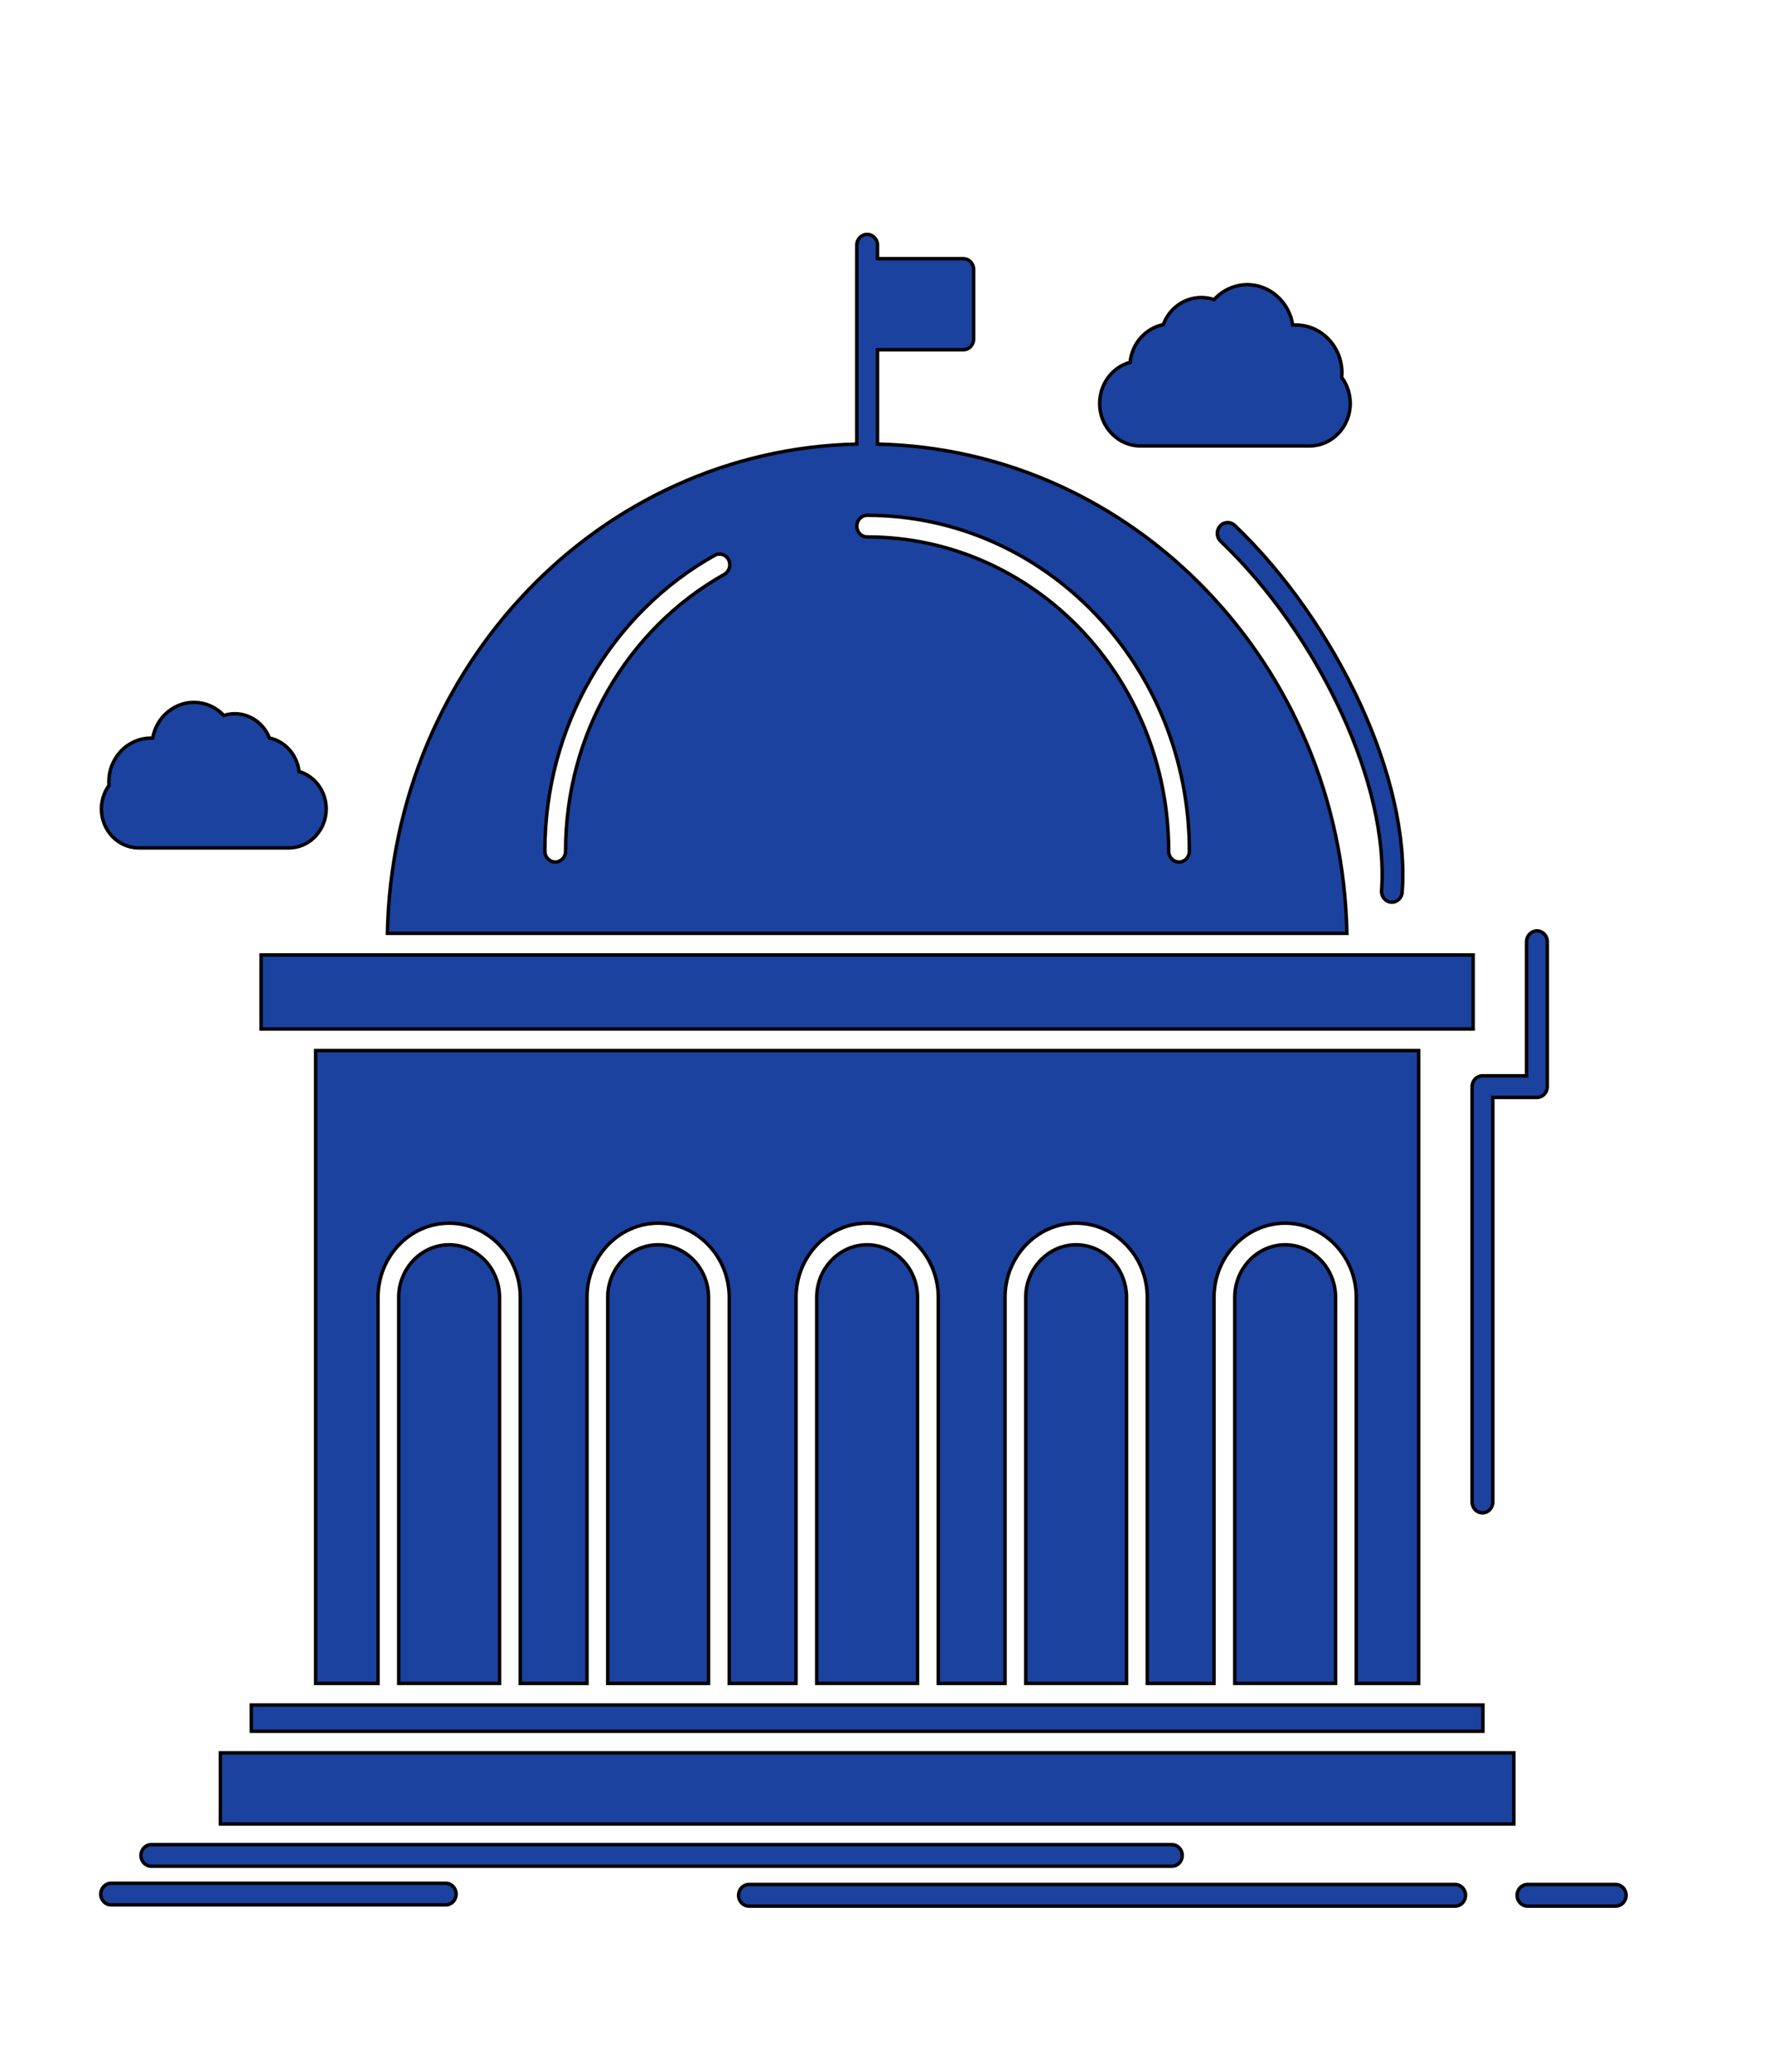<svg width="512" height="600" xmlns="http://www.w3.org/2000/svg">

 <g>
  <title>background</title>
  <rect fill="none" id="canvas_background" height="602" width="514" y="-1" x="-1"/>
 </g>
 <g>
  <title>Layer 1</title>
  <path stroke="null" fill="#1c42a0" id="svg_2" fill-rule="evenodd" clip-rule="evenodd" d="m130.069,360.498c-4.016,0 -7.662,1.704 -10.322,4.477c-2.633,2.746 -4.281,6.561 -4.281,10.732l0,111.811l29.195,0l0,-111.811c0,-4.095 -1.587,-7.859 -4.136,-10.605l-0.16,-0.127c-2.635,-2.773 -6.296,-4.477 -10.297,-4.477m70.835,4.477c-2.65,-2.773 -6.296,-4.477 -10.322,-4.477c-4,0 -7.661,1.704 -10.298,4.451c-2.658,2.773 -4.294,6.589 -4.294,10.76l0,111.811l29.195,0l0,-111.812c0,-4.095 -1.587,-7.859 -4.135,-10.605l-0.146,-0.127zm50.214,-4.477c-4.015,0 -7.675,1.704 -10.311,4.477c-2.647,2.746 -4.291,6.561 -4.291,10.732l0,111.811l29.191,0l0,-111.811c0,-4.095 -1.584,-7.859 -4.136,-10.605l-0.145,-0.127c-2.646,-2.773 -6.307,-4.477 -10.308,-4.477zm60.525,0c-4.016,0 -7.662,1.704 -10.309,4.477c-2.646,2.746 -4.284,6.561 -4.284,10.732l0,111.811l29.184,0l0,-111.811c0,-4.095 -1.573,-7.859 -4.124,-10.605l-0.16,-0.127c-2.647,-2.773 -6.293,-4.477 -10.308,-4.477zm60.522,0c-4,0 -7.661,1.704 -10.308,4.477c-2.636,2.746 -4.28,6.561 -4.28,10.732l0,111.811l29.195,0l0,-111.811c0,-4.095 -1.587,-7.859 -4.14,-10.605l-0.155,-0.127c-2.636,-2.773 -6.296,-4.477 -10.312,-4.477zm0,-6.256c5.673,0 10.836,2.417 14.558,6.308l0.181,0.203c3.614,3.866 5.857,9.156 5.857,14.955l0,111.811l18.079,0l0,-183.256l-319.443,0l0,183.257l18.079,0l0,-111.812c0,-5.9 2.317,-11.267 6.042,-15.158c3.721,-3.891 8.869,-6.308 14.554,-6.308c5.662,0 10.808,2.417 14.543,6.308l0.185,0.203c3.621,3.866 5.868,9.156 5.868,14.955l0,111.811l19.322,0l0,-111.811c0,-5.9 2.317,-11.267 6.053,-15.158c3.745,-3.891 8.894,-6.308 14.543,-6.308c5.684,0 10.833,2.417 14.554,6.308l0.185,0.203c3.611,3.866 5.857,9.156 5.857,14.955l0,111.811l19.348,0l0,-111.811c0,-5.9 2.317,-11.267 6.038,-15.158c3.735,-3.891 8.883,-6.308 14.557,-6.308c5.673,0 10.823,2.417 14.543,6.308l0.181,0.203c3.626,3.866 5.869,9.156 5.869,14.955l0,111.811l19.337,0l0,-111.811c0,-5.9 2.321,-11.267 6.041,-15.158c3.731,-3.891 8.88,-6.308 14.554,-6.308c5.672,0 10.822,2.417 14.553,6.308l0.185,0.203c3.611,3.866 5.857,9.156 5.857,14.955l0,111.811l19.338,0l0,-111.811c0,-5.9 2.317,-11.267 6.048,-15.158c3.721,-3.891 8.866,-6.308 14.539,-6.308zm-299.386,147.139l356.668,0l0,-7.605c-118.888,0 -237.766,0 -356.668,0l0,7.605zm365.622,6.257c-124.854,0 -249.711,0 -374.577,0l0,20.601l374.577,0l0,-20.601zm-363.415,-298.272c1.318,1.169 2.367,2.646 3.036,4.374c2.112,0.433 4.016,1.527 5.493,3.079c1.659,1.73 2.793,4.045 3.087,6.613c1.793,0.534 3.402,1.526 4.695,2.872c1.953,2.037 3.175,4.859 3.175,7.961c0,3.003 -1.148,5.749 -3.002,7.758l-0.174,0.228c-1.95,2.037 -4.671,3.308 -7.662,3.308l-43.454,0c-2.98,0 -5.687,-1.271 -7.639,-3.308c-1.963,-2.06 -3.171,-4.883 -3.171,-7.986c0,-1.425 0.27,-2.847 0.768,-4.145l0.085,-0.229c0.34,-0.863 0.804,-1.679 1.343,-2.417l-0.049,-1.068c0,-3.356 1.283,-6.435 3.356,-8.699l0.206,-0.229c2.197,-2.289 5.233,-3.713 8.589,-3.713l0.549,0c0.453,-2.544 1.648,-4.857 3.356,-6.638c2.221,-2.289 5.244,-3.713 8.589,-3.713c2.108,0 4.122,0.585 5.878,1.577c1.024,0.61 1.953,1.348 2.771,2.212l0.255,-0.075c0.964,-0.281 1.953,-0.433 2.927,-0.433c2.661,0 5.102,1.018 6.991,2.671zm261.886,-115.346c0.719,-1.933 1.892,-3.636 3.381,-4.96c2.062,-1.805 4.733,-2.9 7.636,-2.9c1.084,0 2.158,0.154 3.197,0.458l0.499,0.154c0.929,-1.017 2.027,-1.907 3.211,-2.594c1.913,-1.092 4.096,-1.73 6.428,-1.73c3.661,0 6.992,1.578 9.394,4.07c1.953,2.036 3.296,4.679 3.745,7.631l0.94,-0.026c3.675,0 6.992,1.552 9.394,4.07c2.417,2.519 3.916,5.978 3.916,9.794l-0.071,1.296c0.62,0.84 1.158,1.781 1.559,2.773c0.6,1.501 0.929,3.128 0.929,4.782c0,3.383 -1.319,6.46 -3.466,8.699c-2.123,2.239 -5.085,3.612 -8.345,3.612l-48.957,0c-3.246,0 -6.197,-1.374 -8.345,-3.612c-2.137,-2.213 -3.466,-5.289 -3.466,-8.699c0,-3.383 1.319,-6.46 3.455,-8.699c1.463,-1.526 3.306,-2.646 5.364,-3.205c0.284,-2.901 1.528,-5.519 3.406,-7.477c1.646,-1.73 3.793,-2.951 6.196,-3.434zm-248.478,203.986l325.446,0l0.089,0l12.686,0l0,-21.442l-33.451,0l-0.086,0l-283.919,0l-0.085,0l-33.465,0l0,21.442l12.7,0l0.085,0zm75.396,-51.48c0,1.704 -1.34,3.129 -3.002,3.129c-1.648,0 -3.002,-1.425 -3.002,-3.129c0,-18.236 4.819,-35.278 13.164,-49.827c8.664,-15.108 21.144,-27.547 35.991,-35.862c1.453,-0.815 3.281,-0.255 4.051,1.27c0.779,1.501 0.23,3.408 -1.209,4.223c-13.92,7.81 -25.609,19.432 -33.695,33.549c-7.81,13.609 -12.299,29.53 -12.299,46.647zm87.328,-91.03c-1.662,0 -3.001,-1.399 -3.001,-3.129s1.339,-3.129 3.001,-3.129c25.765,0 49.103,10.887 65.987,28.487s27.331,41.942 27.331,68.8c0,1.704 -1.343,3.129 -2.992,3.129c-1.659,0 -3.002,-1.425 -3.002,-3.129c0,-25.129 -9.783,-47.893 -25.584,-64.375c-15.796,-16.455 -37.634,-26.654 -61.742,-26.654zm102.395,1.271c-1.234,-1.169 -1.319,-3.129 -0.206,-4.401c1.12,-1.298 3.013,-1.375 4.232,-0.229c14.653,13.965 27.611,32.582 36.442,51.861c8.539,18.618 13.273,37.949 12.079,54.38c-0.123,1.729 -1.562,3.026 -3.21,2.9c-1.645,-0.127 -2.879,-1.628 -2.756,-3.357c1.113,-15.337 -3.392,-33.549 -11.492,-51.225c-8.516,-18.566 -20.985,-36.498 -35.088,-49.928zm-309.696,383.707c-1.662,0 -3.002,-1.399 -3.002,-3.129c0,-1.704 1.34,-3.129 3.002,-3.129l295.557,0c1.659,0 3.002,1.425 3.002,3.129c0,1.73 -1.343,3.129 -3.002,3.129l-295.557,0zm173.069,11.548c-1.658,0 -3.001,-1.4 -3.001,-3.129c0,-1.73 1.343,-3.129 3.001,-3.129l204.521,0c1.659,0 3.002,1.399 3.002,3.129c0,1.729 -1.343,3.129 -3.002,3.129l-204.521,0zm225.456,0c-1.659,0 -3.002,-1.4 -3.002,-3.129c0,-1.73 1.343,-3.129 3.002,-3.129l25.569,0c1.648,0 3.002,1.399 3.002,3.129c0,1.729 -1.354,3.129 -3.002,3.129l-25.569,0zm-410.164,-0.357c-1.659,0 -3.002,-1.399 -3.002,-3.129c0,-1.704 1.343,-3.129 3.002,-3.129l96.918,0c1.644,0 3.002,1.425 3.002,3.129c0,1.73 -1.357,3.129 -3.002,3.129l-96.918,0zm409.909,-278.942c0,-1.729 1.354,-3.129 3.002,-3.129c1.659,0 3.002,1.4 3.002,3.129l0,41.968c0,1.73 -1.343,3.128 -3.002,3.128l-12.775,0l0,117.178c0,1.73 -1.343,3.129 -3.001,3.129c-1.659,0 -3.002,-1.399 -3.002,-3.129l0,-120.306c0,-1.73 1.343,-3.128 3.002,-3.128l12.774,0l0,-38.839zm-92.709,-101.713c-24.486,-25.537 -58.071,-41.587 -95.257,-42.4l0,-27.316l24.837,0c1.662,0 3.002,-1.4 3.002,-3.129l0,-20.119c0,-1.731 -1.34,-3.129 -3.002,-3.129l-24.837,0l0,-3.916c0,-1.731 -1.357,-3.129 -3.002,-3.129c-1.662,0 -3.001,1.398 -3.001,3.129l0,57.608c-37.186,0.814 -70.774,16.863 -95.26,42.4c-24.496,25.511 -39.893,60.534 -40.672,99.296l277.868,0c-0.794,-38.762 -16.179,-73.785 -40.675,-99.295z"/>
 </g>
</svg>